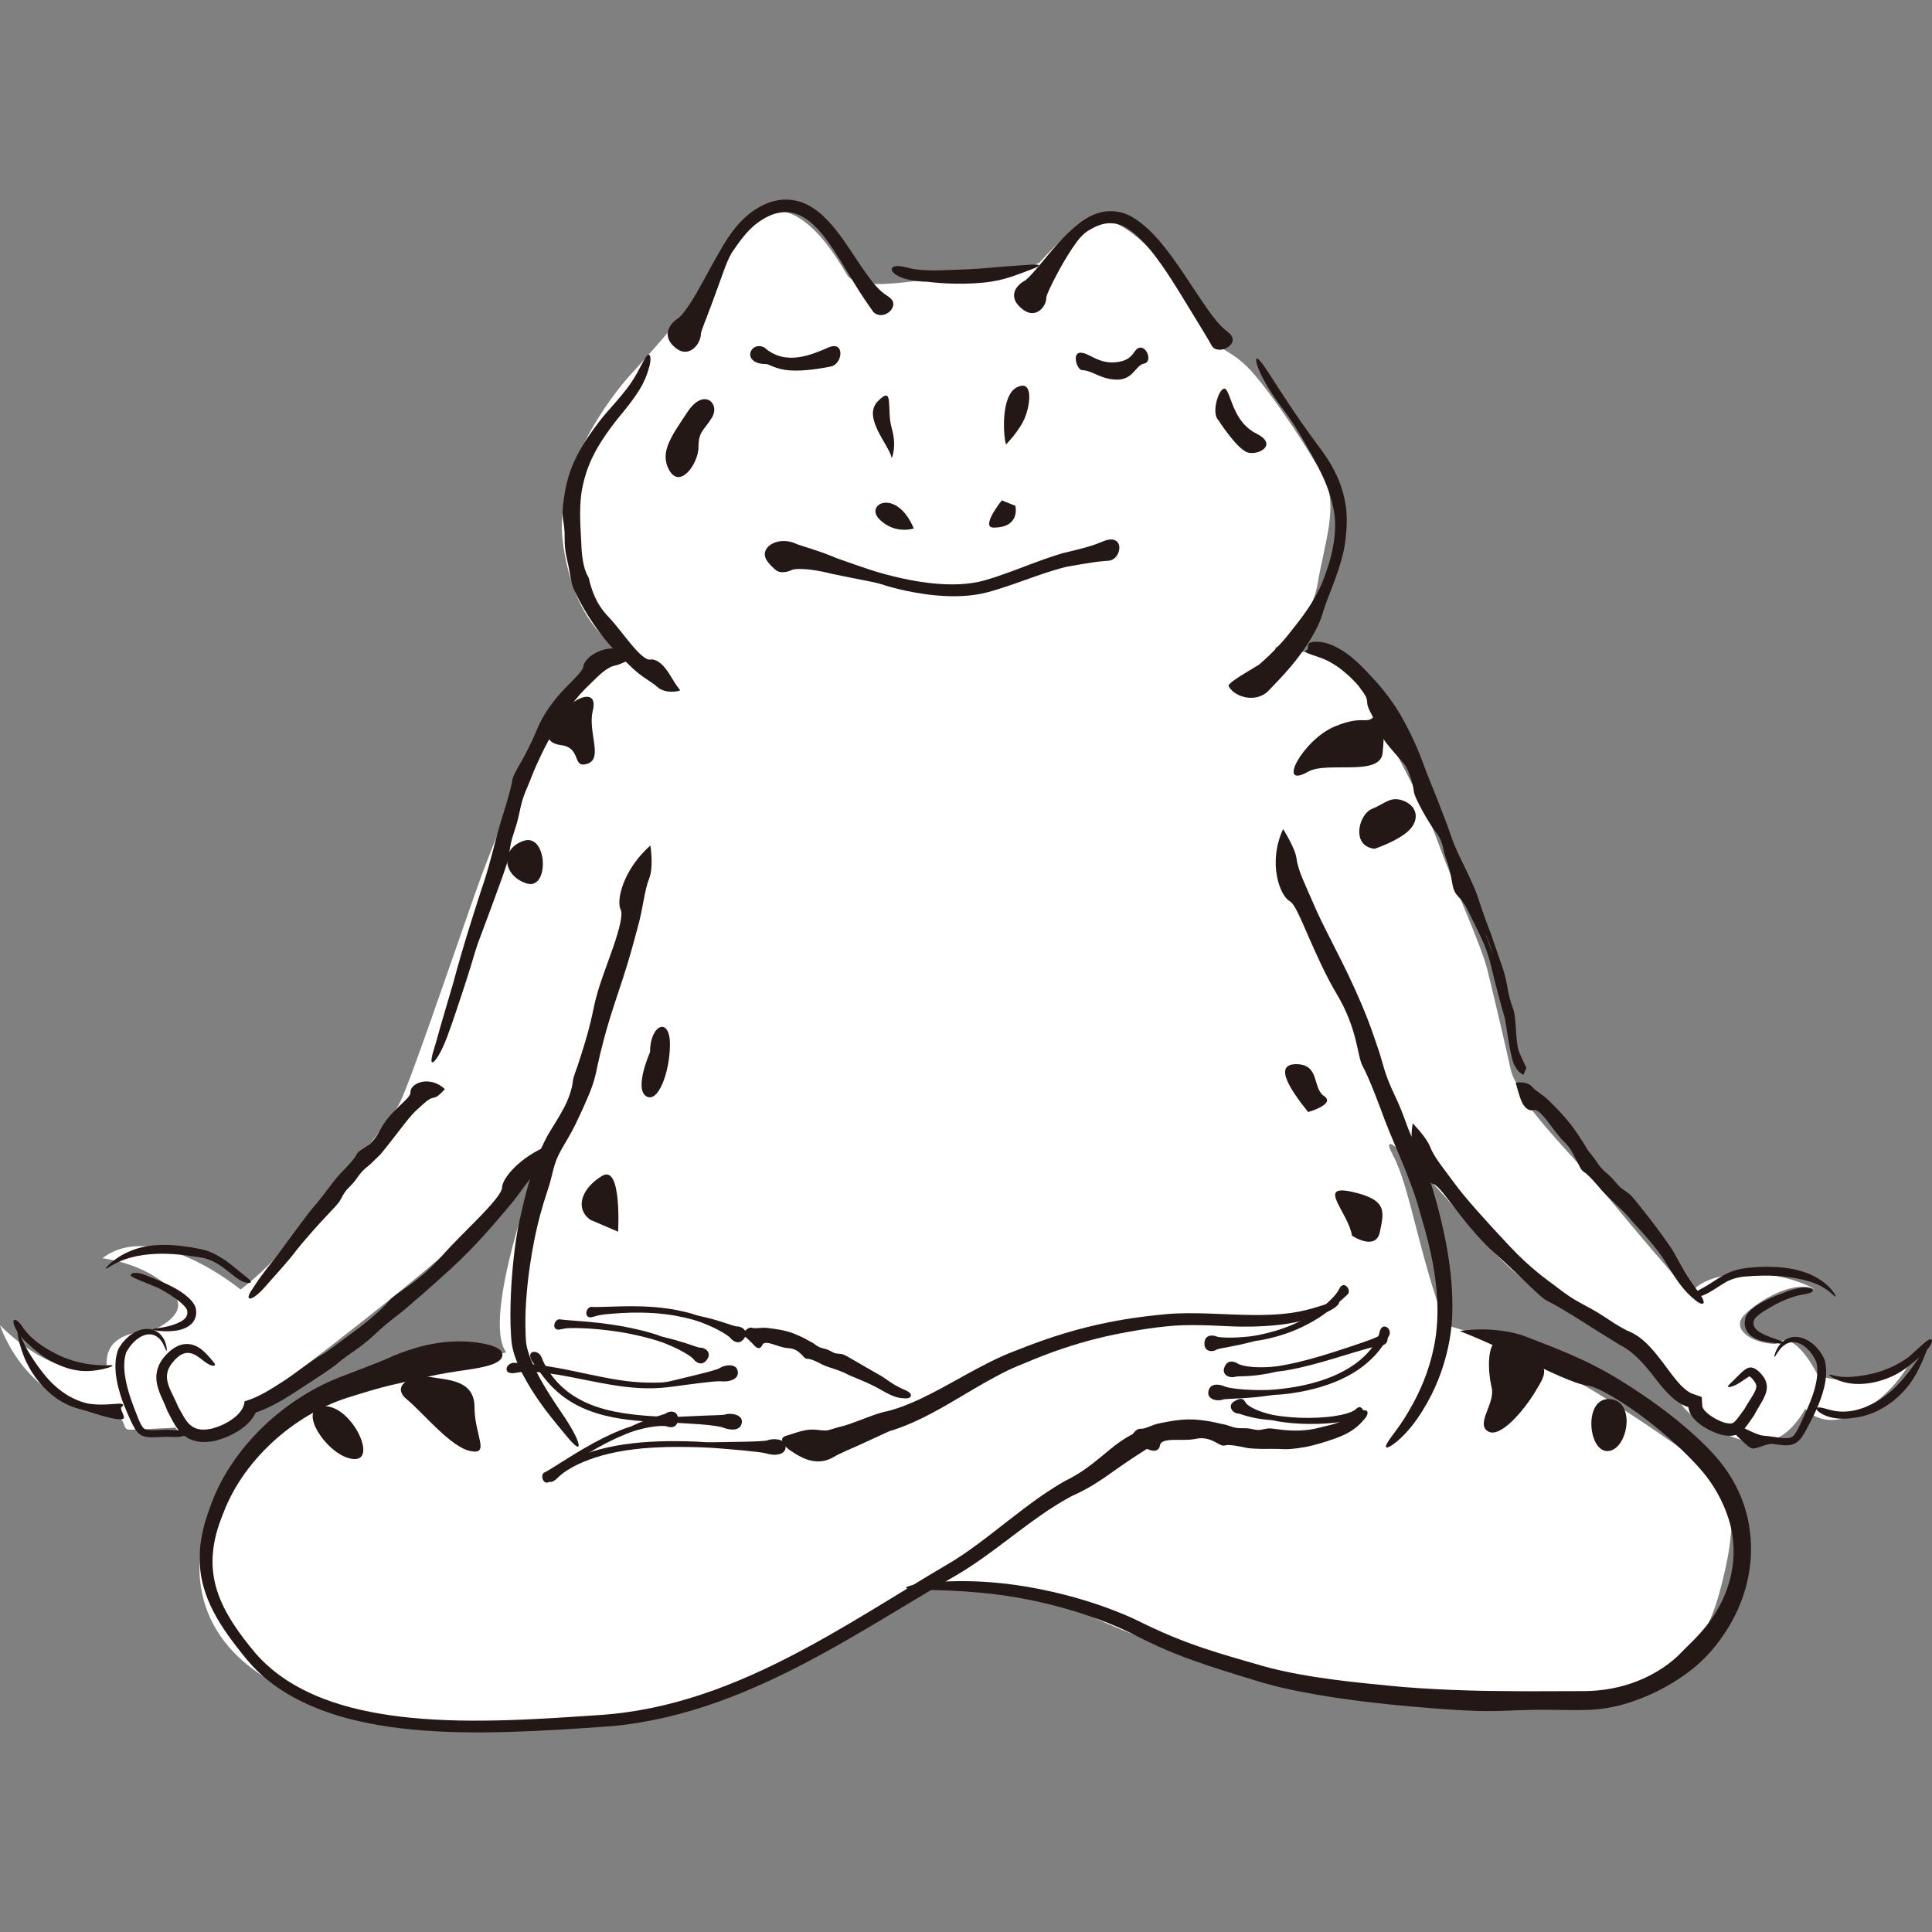 <?xml version="1.0" encoding="iso-8859-1"?>
<!-- Generator: Adobe Illustrator 18.1.1, SVG Export Plug-In . SVG Version: 6.00 Build 0)  -->
<svg version="1.1" id="_x35_" xmlns="http://www.w3.org/2000/svg" xmlns:xlink="http://www.w3.org/1999/xlink" x="0px" y="0px"
	 viewBox="0 0 512 512" style="enable-background:new 0 0 512 512;" xml:space="preserve">
<rect x="0" y="0" width="512" height="512" fill="#808080" stroke="none"/>
<g>
	<path style="fill:#FFFFFF;" d="M258.885,72.325c-8.327,0.346-31.044,6.097-34.37,0.554c-3.326-5.543-9.978-16.631-18.848-17.185
		c-8.869-0.554-16.075,14.969-19.957,21.066c-3.88,6.097-12.195,15.521-18.294,22.174c-6.098,6.652-20.511,26.055-18.294,44.349
		c2.218,18.294,10.532,26.055,14.414,28.272c3.88,2.217-8.869,4.989-12.751,9.978c-3.88,4.989-17.184,33.261-24.946,55.435
		c-7.761,22.174-17.185,49.89-19.957,55.435c-2.772,5.545-26.609,33.263-31.044,38.806c-4.435,5.543-11.087,10.532-11.087,10.532
		s-22.729-18.848-36.588-8.315c11.087,1.663,18.848,7.206,19.957,11.642c1.108,4.436-7.207,7.762-7.207,7.762
		s-12.196-0.555-11.642,8.869C14.968,367.242,0,351.167,0,351.167s6.652,21.62,29.935,23.283c3.881,1.663,2.218,4.434,4.435,4.434
		c2.218,0,12.196-0.554,12.196-0.554s0,2.217,8.315,0.554c8.315-1.663,11.642-6.097,11.642-6.097s55.99-41.577,64.305-53.218
		c8.315-11.642,11.642-10.534,11.642-10.534s-14.968,40.469-8.315,49.338c-9.978,2.772-9.978-0.555-28.272,5.543
		c-18.294,6.099-34.925,7.208-46.011,27.165c-11.087,19.957-9.978,40.469,9.978,53.218c19.957,12.749,66.523,18.294,103.111,8.869
		s63.751-29.934,69.294-32.152c5.544-2.219,28.272-2.219,43.24,5.543c14.968,7.762,52.11,20.512,68.741,22.729
		c16.631,2.217,43.239,7.206,69.294,0.554c26.055-6.652,29.935-18.292,33.261-32.152c3.326-13.86,3.327-24.391-5.543-29.935
		c-8.87-5.545-38.251-28.826-68.186-36.588c-7.207-19.403-9.425-36.588-13.859-44.903c-4.435-8.315,5.543,1.663,14.413,11.641
		s16.077,19.955,27.718,26.054c11.641,6.099,22.174,11.643,25.5,17.186c3.326,5.543,7.762,8.868,8.87,11.086
		c1.108,2.219,6.865,5.912,9.978,7.208c6.652,2.771,15.521,6.652,22.728-6.098c7.762,8.315,23.283-2.219,28.827-14.414
		c-13.859,10.534-25.501,5.545-25.501,5.545s-6.098-12.749-11.087-8.315c-6.098,0-12.196-3.882-8.315-7.762
		c3.881-3.88,13.305-9.425,18.848-6.652c-11.088-6.099-28.826-5.543-33.261,1.109c-16.077-18.294-21.066-24.946-25.501-29.935
		c-4.435-4.989-16.076-17.185-18.294-21.62c-2.218-4.435-3.327-5.543-3.881-8.315c-0.554-2.772-4.435-19.403-6.098-26.055
		c-1.663-6.652-8.87-22.175-13.305-34.371c-4.435-12.195-13.305-26.609-14.968-31.598c-1.663-4.989-5.544-14.414-12.196-16.631
		c-6.652-2.217-17.738-1.661-15.521-2.771c2.217-1.109,9.424-7.208,11.087-17.186c1.663-9.979,5.544-20.509,1.663-27.717
		c-3.881-7.208-12.196-19.958-18.294-27.165c-6.098-7.206-9.423-6.097-12.195-10.532c-2.772-4.435-8.871-15.522-14.414-21.62
		c-5.543-6.098-12.75-11.089-17.739-8.871c-4.989,2.218-12.75,11.088-12.75,11.088S272.188,71.771,258.885,72.325z"/>
	<g>
		<g>
			<path style="fill:#231815;" d="M191.704,64.956c-0.812,1.356-1.584,2.737-2.339,4.067c-1.078,1.866-2.966,5.514-4.853,8.756
				c-1.881,3.26-3.899,6.007-4.841,6.599c-1.265,0.828-2.352,2.051-2.649,3.435c-0.289,1.375,0.166,2.998,2.236,4.559
				c1.689,1.27,3.338,0.989,4.544-0.008c1.213-0.987,1.929-2.629,1.943-3.88c0.034-0.82,1.522-4.223,2.866-7.924l3.498-9.582
				c0.737-2.04,1.632-3.873,2.48-4.962c0.317-0.387,1.29-1.991,3.021-3.999c0.867-0.997,1.942-2.076,3.256-3.053
				c1.293-0.955,2.919-1.865,4.585-2.35c1.728-0.482,3.594-0.547,5.335,0.002c1.751,0.529,3.368,1.629,4.783,2.948
				c2.828,2.675,4.952,6.012,6.69,8.742c3.348,5.455,5.283,8.703,6.621,10.653c1.324,1.963,1.876,2.746,2.42,3.505
				c0.557,0.765,1.44,1.087,2.293,1.041c0.855-0.039,1.684-0.456,2.255-1.023c0.577-0.573,0.926-1.299,0.893-1.98
				c-0.034-0.698-0.443-1.346-1.506-2.037c-1.027-0.68-1.81-1.211-3.194-2.769c-1.407-1.561-3.278-4.237-6.68-9.412
				c-1.87-2.727-4.093-6.16-7.425-9.243c-1.671-1.515-3.72-2.922-6.136-3.64c-2.409-0.739-5.027-0.612-7.226,0.037
				c-4.486,1.41-7.517,4.313-9.481,6.659C193.136,62.475,192.096,64.33,191.704,64.956z"/>
			<path style="fill:#231815;" d="M286.487,58.824c-1.239,0.914-2.372,1.923-3.429,2.923c-1.515,1.39-4.081,4.293-6.321,7.031
				c-2.261,2.737-4.356,5.195-5.304,5.699c-2.543,1.436-4.407,4.531-0.274,7.611c3.442,2.524,6.151-0.918,6.121-3.19
				c0.023-0.747,1.458-3.693,3.107-6.782c1.64-3.107,3.673-6.266,4.768-7.74c1.117-1.582,2.444-2.857,3.527-3.411
				c0.392-0.167,1.759-1.19,3.945-1.655c1.086-0.221,2.37-0.239,3.724,0.137c0.333,0.096,0.689,0.213,1.014,0.346
				c0.329,0.123,0.615,0.289,0.97,0.497c0.685,0.4,1.364,0.88,2.033,1.413c2.68,2.145,5.118,5.178,7.274,8.215
				c2.154,3.047,4.058,6.123,5.629,8.671c6.15,10.078,7.083,11.57,7.837,13.001c0.813,1.449,2.945,1.332,4.291,0.429
				c1.353-0.91,1.999-2.454,0.044-3.989c-1.881-1.553-2.909-2.102-9.053-11.437c-1.654-2.491-3.635-5.549-5.922-8.671
				c-2.297-3.11-4.901-6.324-8.049-8.795c-0.786-0.612-1.605-1.177-2.457-1.661c-0.404-0.232-0.914-0.512-1.413-0.69
				c-0.49-0.192-0.942-0.331-1.419-0.46c-1.898-0.492-3.81-0.43-5.339-0.058c-1.538,0.369-2.725,0.952-3.586,1.444
				C287.342,58.199,286.778,58.613,286.487,58.824z"/>
			<path style="fill:#231815;" d="M245.809,74.673c-6.384-0.128-9.205-2.016-9.467-3.083c-0.148-0.541,0.239-0.884,0.892-1.018
				c0.659-0.132,1.629-0.068,2.831,0.265c4.877,1.311,10.092,0.705,14.103,0.614c4.054-0.099,8.077-0.478,12.131-0.82
				c2.03-0.156,5.104-0.388,7.091-0.5c1.978-0.11,2.902,0.088,0.453,1.064c-2.46,0.931-4.197,1.613-6.098,2.233
				c-1.902,0.607-3.977,1.15-7.142,1.468c-3.167,0.322-6.881,0.357-9.785,0.205C247.91,74.958,245.809,74.667,245.809,74.673z"/>
			<path style="fill:#231815;" d="M242.166,140.045c-4.599-10.898-13.22-6.447-9.069-2.376
				C237.248,141.74,242.166,140.045,242.166,140.045z"/>
			<path style="fill:#231815;" d="M263.315,139.816c-3.607,0,2.163-7.213,2.163-7.213l3.606,1.442
				C269.084,134.045,270.526,139.816,263.315,139.816z"/>
			<path style="fill:#231815;" d="M177.176,124.278c-2.282-4.56,0.721-8.653,5.048-15.145c4.327-6.49,8.655-2.165,6.491,1.442
				c-2.163,3.607-3.606,3.607-3.606,7.932C185.108,122.836,180.061,130.048,177.176,124.278z"/>
			<path style="fill:#231815;" d="M322.856,111.297c-2.164-2.163,0.719-10.095,2.163-7.932c1.443,2.163,2.163,8.651,7.934,11.539
				c5.769,2.884,0.721,5.769-2.163,5.048C327.904,119.23,322.856,111.297,322.856,111.297z"/>
			<path style="fill:#231815;" d="M236.314,121.394c-0.722-3.605-7.933-10.818-3.606-15.145c4.327-4.328,2.163,2.163,3.606,7.211
				C237.755,118.508,236.314,121.394,236.314,121.394z"/>
			<path style="fill:#231815;" d="M266.603,117.788c-0.721-2.163-1.441-12.983,2.885-15.145c4.327-2.165,3.605,4.325,2.163,7.932
				S266.603,117.788,266.603,117.788z"/>
			<path style="fill:#231815;" d="M172.341,224.067c-3.648,3.253-5.883,6.884-7.096,10.004c-1.207,3.12-1.387,5.761-0.752,7.018
				c0.636,1.252-0.341,5.132-1.989,9.91c-1.618,4.775-4.034,10.505-5.131,15.937c-1.091,5.4-2.374,9.566-3.438,12.852l-0.743,2.293
				l-0.165,0.521l-0.01,0.034l-0.005,0.015c0.034-0.171,0.008-0.046,0.016-0.081l-0.001,0.003l-0.003,0.008l-0.022,0.06
				l-0.043,0.123l-0.086,0.242l-0.312,0.871c-0.397,1.114-0.692,2.017-0.768,2.79c-0.143,1.554-0.944,4.239-2.249,6.748
				c-1.288,2.512-2.956,5-3.797,6.427c-0.864,1.401-2.254,4.145-3.219,6.597c-0.984,2.446-1.619,4.554-1.622,4.551
				c0,0-0.672,2.095-1.378,4.739c-0.719,2.642-1.41,5.835-1.9,7.952c-0.503,2.113-1.402,7.567-1.921,14.26
				c-0.263,3.342-0.443,6.997-0.443,10.685c0.001,1.843,0.049,3.695,0.179,5.514c0.074,0.913,0.135,1.812,0.303,2.672
				c0.166,0.866,0.404,1.713,0.676,2.538c1.276,3.703,2.932,6.438,4.273,8.658c1.376,2.21,2.564,3.886,3.592,5.275
				c2.063,2.776,3.51,4.396,5.229,6.54c2.161,2.676,3.653,4.135,3.822,3.333c0.179-0.818-1.15-3.896-4.811-9.202
				c-3.625-5.314-6.164-9.615-7.662-13.232c-0.747-1.79-1.233-3.422-1.408-4.695l-0.059-0.51l-0.01-0.083
				c-0.013-0.11,0.02,0.145,0.016,0.117v-0.005l-0.001-0.008l-0.001-0.018l-0.003-0.039l-0.011-0.146l-0.02-0.292l-0.062-1.166
				l-0.063-2.295c-0.044-3.032,0.089-5.458,0.266-7.874c0.188-2.418,0.439-4.845,0.875-7.953c0.452-3.105,0.766-4.822,1.2-7.04
				c0.463-2.204,0.985-4.965,2.459-9.883c0.929-2.962,1.454-4.447,1.783-5.668c0.346-1.231,0.522-2.238,1.096-4.228
				c0.587-1.986,1.309-3.35,2.207-4.916c0.895-1.579,2.022-3.298,3.508-6.334c1.478-3.06,2.43-5.212,3.212-7.065
				c0.775-1.866,1.419-3.476,1.949-5.689l0.184-0.794l0.172-0.799l0.266-1.286l0.624-2.704c0.51-2.048,1.156-4.867,2.709-9.894
				c1.572-5.017,3.19-9.592,4.422-13.655c1.248-4.052,2.132-7.523,2.859-10.165c1.458-5.298,1.75-9.699,2.993-12.787
				C173.29,229.74,172.353,224.049,172.341,224.067z"/>
			<path style="fill:#231815;" d="M340.039,219.715c-2.067,4.439-2.299,8.994-1.636,12.481c0.654,3.503,2.139,5.955,3.408,6.639
				c1.273,0.688,2.839,4.528,4.94,9.319c2.089,4.798,4.669,10.531,7.471,15.227c2.808,4.702,4.193,8.851,5.018,12.142
				c0.835,3.29,1.121,5.714,1.975,7.214c1.648,2.943,4.694,11.156,5.819,14.229c1.155,3.068,4.618,11.086,4.591,11.097
				c0.022-0.011,3.341,8.08,4.422,12.311c0.556,2.105,2.309,7.367,3.59,14.035c0.636,3.329,1.13,7.016,1.266,10.774
				c0.144,3.757-0.094,7.586-0.773,11.112c-0.767,3.968-1.791,7.047-2.772,9.524c-0.99,2.475-1.938,4.356-2.771,5.922
				c-1.706,3.11-2.897,5.02-4.581,7.299c-2.153,2.829-3.302,4.557-2.464,4.557c0.406-0.016,1.312-0.473,2.69-1.624
				c1.367-1.153,3.242-2.993,5.288-5.908c4.073-5.85,6.137-11.226,7.437-15.763c1.268-4.57,1.772-8.393,1.904-11.892
				c0.11-3.503-0.026-6.204-0.245-8.882c-0.229-2.675-0.562-5.332-1.15-8.692c-0.604-3.357-1.025-5.192-1.587-7.57
				c-0.579-2.371-1.303-5.29-2.938-10.625c-2.043-6.462-2.254-6.292-4.276-10.268c-2.049-3.948-2.232-6.225-5.079-12.173
				c-2.845-5.951-2.969-8.161-4.38-12.312c-0.728-2.111-1.168-3.437-1.923-5.532c-0.765-2.092-1.851-4.963-4.111-10.004
				c-2.267-5.038-4.533-9.415-6.441-13.183c-1.916-3.763-3.485-6.92-4.534-9.415c-2.105-4.966-4.151-8.825-4.574-12.09
				c-0.202-1.622-1.138-3.583-1.964-5.148C340.819,220.951,340.043,219.702,340.039,219.715z"/>
			<path style="fill:#231815;" d="M67.834,438.277c-4.274-5.08-8.389-10.699-10.296-16.718c-0.674-2.11-1.234-4.785-1.216-7.861
				c0.004-3.071,0.62-6.526,1.863-10.073c0.304-0.89,0.657-1.76,1.038-2.733c0.358-0.947,0.724-1.816,1.142-2.722
				c0.825-1.793,1.793-3.568,2.884-5.293c2.181-3.453,4.852-6.698,7.79-9.566c5.874-5.766,12.824-9.905,18.78-12.119
				c0.748-0.283,1.47-0.533,2.177-0.758l2.173-0.682l3.864-1.171c2.332-0.687,4.156-1.176,5.323-1.434l10.031-2.318
				c3.373-0.755,6.594-1.267,9.611-1.695c3.008-0.434,5.734-0.897,7.581-1.618c1.852-0.715,2.834-1.66,2.506-2.892
				c-0.268-1.005-1.702-1.769-3.873-2.314c-2.172-0.536-5.096-0.884-8.429-0.812c-3.333,0.055-6.998,0.676-10.183,1.592
				c-3.201,0.908-6.015,2.024-8.133,3.018c-1.395,0.65-5.837,2.329-11.934,4.681c-6.413,2.386-14.049,6.833-20.564,13.084
				c-3.264,3.112-6.267,6.641-8.756,10.427c-2.491,3.761-4.476,7.856-5.769,11.767c-1.445,3.868-2.323,7.8-2.492,11.31
				c-0.194,3.523,0.297,6.602,0.935,8.938c1.34,4.96,3.881,9.23,6.394,12.814c1.264,1.798,2.534,3.443,3.734,4.949
				c1.187,1.502,2.376,2.901,3.502,4.049c0.823,0.841,2.798,2.839,6.166,5.155c3.351,2.324,8.145,4.867,14.17,6.844
				c6.016,1.999,13.219,3.43,21.146,4.197c7.929,0.783,16.578,0.924,25.58,0.667c9.022-0.271,18.327-0.852,27.837-1.564
				c9.545-0.905,19.012-3.227,27.904-6.419c8.905-3.186,17.254-7.185,24.943-11.287c7.692-4.109,14.744-8.314,21.096-12.119
				c6.252-3.739,11.776-7.139,16.821-9.985c5.127-3.001,9.261-6.139,12.901-8.861c3.628-2.74,6.748-5.111,9.548-7.058
				c2.793-1.951,5.256-3.484,7.441-4.699l0.807-0.439c0.149-0.08,0.214-0.117,0.298-0.153l0.414-0.185
				c0.563-0.258,1.1-0.515,1.613-0.771c1.023-0.515,1.951-1.023,2.794-1.517c1.685-0.989,3.042-1.9,4.203-2.702
				c2.318-1.611,3.879-2.768,5.446-3.802c3.126-2.116,5.748-3.757,7.912-5.045c2.137-1.289,3.672-2.318,3.955-3.154
				c0.286-0.806-0.69-1.491-3.466-1.288c-1.378,0.12-3.221,0.499-5.413,1.429c-2.192,0.914-4.672,2.459-7.159,4.488
				c-2.409,1.949-4.294,3.62-6.681,5.312c-1.192,0.843-2.504,1.689-4.065,2.537c-0.391,0.211-0.796,0.422-1.22,0.634l-0.434,0.214
				l-0.396,0.232l-0.706,0.414c-0.946,0.577-1.952,1.194-3.001,1.89c-4.236,2.737-9.228,6.69-15.869,11.856
				c-3.342,2.55-7.115,5.389-11.71,8.038c-4.787,2.789-9.952,6.016-15.855,9.598c-6.281,3.818-13.228,8.009-20.77,12.085
				c-7.54,4.07-15.692,8.02-24.349,11.164c-8.647,3.151-17.813,5.451-27.064,6.375c-2.296,0.239-4.637,0.366-6.997,0.531
				l-7.002,0.452c-4.642,0.286-9.223,0.523-13.712,0.661c-8.975,0.283-17.587,0.166-25.472-0.596
				c-7.882-0.754-15.028-2.175-20.977-4.187c-5.957-2.001-10.677-4.582-13.995-7.026C70.855,441.603,68.845,439.411,67.834,438.277z
				"/>
			<path style="fill:#231815;" d="M386.853,352.743c7.82,3.089,14.846,6.564,20.825,9.364c5.939,2.797,10.767,4.89,13.1,5.1
				c2.301,0.205,9.47,4.128,17.481,10.54c3.99,3.198,8.23,6.987,11.988,11.164c3.709,4.075,6.439,8.962,7.949,13.93
				c1.535,4.975,1.489,9.86,0.658,14.001c-0.833,4.164-2.415,7.63-4.114,10.412c-1.707,2.794-3.541,4.923-5.158,6.63
				c-1.624,1.708-3.045,3.001-4.111,4.132c-1.065,1.132-2.729,2.599-4.844,4.003c-2.109,1.413-4.671,2.745-7.369,3.742
				c-2.695,1.007-5.515,1.67-8.048,2.016c-2.548,0.359-4.745,0.396-6.383,0.383l-14.505,0.041l-9.593-0.088
				c0,0-4.388-0.052-9.87-0.271c-5.482-0.21-12.055-0.625-16.418-1.09c-2.181-0.231-6.047-0.564-11.046-1.147
				c-4.996-0.593-11.141-1.392-17.795-2.857c-3.332-0.713-6.74-1.772-10.252-2.772c-3.507-1.02-7.096-2.084-10.665-3.289
				c-3.57-1.207-7.113-2.568-10.542-4.081c-1.716-0.752-3.404-1.538-5.059-2.345c-1.653-0.83-3.266-1.598-4.921-2.287
				c-7.412-3.105-13.654-4.814-18.809-6.032c-5.17-1.192-9.3-1.829-12.783-2.24c-6.976-0.775-11.372-0.765-16.848-0.582
				c-6.902,0.309-10.574,1.46-9.365,1.85c0.601,0.224,2.412,0.294,5.663,0.37c3.252,0.085,7.953,0.185,14.334,0.786
				c6.379,0.614,12.054,1.664,17.123,2.884c5.07,1.223,9.542,2.62,13.53,4.086c1.994,0.736,3.867,1.491,5.629,2.261
				c0.892,0.393,1.714,0.768,2.558,1.171l2.441,1.242c3.386,1.705,6.61,3.18,9.767,4.445c6.332,2.521,11.344,4.046,16.256,5.582
				l3.708,1.14l1.888,0.581l2.048,0.601c2.776,0.776,5.731,1.468,9.051,2.131c6.639,1.285,10.32,1.78,15.107,2.422
				c4.789,0.606,10.679,1.324,21.73,2.165c6.722,0.49,10.043,0.598,12.79,0.617c2.747,0.006,4.921-0.094,9.352-0.247
				c4.429-0.159,7.742-0.085,11.615-0.036l3.037,0.02l1.644-0.01c0.6-0.007,1.219-0.023,1.86-0.059
				c2.564-0.146,5.503-0.526,8.89-1.497c3.384-0.978,6.085-2.113,8.383-3.219c2.294-1.121,4.188-2.215,5.902-3.329
				c3.4-2.249,6.196-4.461,9.242-8.034c1.501-1.804,2.611-3.36,3.641-4.968c1.022-1.613,1.97-3.281,2.945-5.428
				c0.961-2.15,1.983-4.786,2.748-8.418c0.73-3.615,1.261-8.304,0.248-14.217c-1.03-5.91-3.54-11.192-6.707-15.429
				c-1.593-2.152-3.326-3.971-4.995-5.644c-1.686-1.679-3.375-3.208-5.031-4.632c-6.646-5.665-12.754-9.641-17.506-12.597
				c-9.559-5.905-18.13-8.781-24.419-11.323c-3.158-1.304-7.723-2.033-11.441-2.079
				C389.657,352.229,386.821,352.757,386.853,352.743z"/>
			<path style="fill:#231815;" d="M202.546,92.079c5.674,5.043,12.607,1.891,17.021,0c4.413-1.89,3.782,4.411,0.631,5.043
				c-2.009,0.401-6.971,1.343-11.071,1.025c-3.445-0.268-5.438-1.657-5.949-1.655C196.242,96.506,198.764,90.188,202.546,92.079z"/>
			<path style="fill:#231815;" d="M286.919,98.098c-1.477,0.192-2.955-4.626-0.592-4.626c2.365,0,4.729,3.083,9.606,2.505
				c4.876-0.577,4.285-3.661,6.206-3.854c1.921-0.192,3.251,3.854,1.034,4.24c-2.216,0.385-2.807,4.239-7.092,4.239
				C291.795,100.602,289.726,98.289,286.919,98.098z"/>
			<path style="fill:#231815;" d="M234.848,152.247c-1.559-0.409-3.13-0.882-4.647-1.389l-4.414-1.509l-2.806-0.983l-1.383-0.495
				l-0.685-0.288l-0.748-0.3c-3.953-1.598-7.918-2.617-9.196-3.175c-1.651-0.809-4.141-1.103-6.175-0.094
				c-0.993,0.489-1.803,1.316-2.038,2.249c-0.25,0.942,0.108,1.873,0.872,2.836c0.63,0.794,1.216,1.317,1.661,1.723
				c0.463,0.403,0.861,0.643,1.343,0.747c0.931,0.2,2.293-0.042,3.308-0.555c0.325-0.174,1.34-0.281,2.8-0.218
				c1.455,0.062,3.347,0.31,5.312,0.716l1.48,0.33l0.802,0.203l0.806,0.162l2.996,0.612c1.895,0.39,3.561,0.732,4.663,0.932
				c2.322,0.429,4.49,0.919,5.924,1.434c0.526,0.179,2.501,0.765,5.454,1.397c2.951,0.62,6.878,1.285,11.268,1.411
				c2.193,0.062,4.502-0.016,6.828-0.348c1.163-0.162,2.329-0.396,3.479-0.702c1.132-0.313,2.206-0.625,3.297-0.968
				c4.319-1.376,8.309-2.923,11.626-4.011c1.63-0.541,3.087-0.991,4.396-1.346c0.648-0.171,1.239-0.343,1.783-0.447l1.683-0.299
				c2.13-0.373,3.707-0.628,4.917-0.806c2.417-0.351,3.363-0.399,4.284-0.466c1.85-0.133,2.932-1.963,2.903-3.516
				c-0.023-1.548-1.321-2.826-4.176-1.673c-1.373,0.559-2.367,0.991-4.632,1.631c-1.132,0.318-2.582,0.692-4.549,1.16l-1.65,0.395
				l-1.864,0.578c-1.273,0.406-2.686,0.892-4.254,1.462c-3.355,1.204-7.3,2.81-11.436,4.192c-1.022,0.339-2.108,0.671-3.138,0.971
				c-1.008,0.284-2.041,0.505-3.091,0.666c-2.097,0.326-4.241,0.43-6.31,0.395c-4.144-0.073-7.986-0.676-10.929-1.26
				C237.667,153.005,235.577,152.433,234.848,152.247z"/>
			<path style="fill:#231815;" d="M180.264,182.955c-1.139-1.437-1.884-2.727-2.532-3.778c-0.648-1.059-1.236-1.912-1.855-2.59
				c-1.217-1.343-2.571-1.999-3.578-1.799c-0.994,0.211-2.789-1.389-4.764-3.724c-1.992-2.326-4.145-5.352-6.42-7.74
				c-3.367-3.542-4.214-7.057-4.868-9.129l0.075,0.166c-0.147-0.718-0.282-1.291-0.551-1.71c-0.516-0.784-1.034-2.434-1.314-4.159
				c-0.293-1.722-0.379-3.493-0.403-4.458l-0.227-4.289c-0.067-1.549-0.081-2.865-0.081-2.865s-0.031-1.312,0.05-2.956
				c0.076-1.64,0.275-3.618,0.577-4.885c0.277-1.244,0.945-4.533,2.815-8.224c1.816-3.708,4.712-7.7,7.463-11.031
				c3.105-3.747,4.725-6.191,5.691-8.07c0.962-1.881,1.346-3.156,1.775-4.721c0.517-1.989,0.212-3.173-0.316-2.977
				c-0.578,0.192-1.255,1.665-2.963,4.835c-1.768,3.18-3.773,5.509-5.463,7.484c-1.713,1.97-3.191,3.583-4.437,5.208
				c-2.473,3.286-3.891,5.192-5.951,9.058c-0.996,1.965-1.459,3.131-1.997,4.666c-0.264,0.784-0.525,1.614-0.815,2.829l-0.189,0.854
				l-0.197,1.015c-0.128,0.689-0.253,1.455-0.382,2.324c-0.555,4.224-0.314,4.198,0.042,7c0.204,1.398,0.185,2.433,0.192,3.651
				c0.015,1.213,0.037,2.616,0.5,4.69c0.476,2.068,0.728,3.448,0.94,4.69c0.219,1.236,0.383,2.334,0.929,3.74l0.009,0.023
				l0.031,0.081l0.052,0.104c0.624,1.236,0.995,2.009,1.635,3.225c0.648,1.208,1.548,2.863,3.441,5.692
				c3.816,5.681,7.892,9.459,10.398,11.84c2.525,2.425,5.114,3.635,6.774,5.14c0.836,0.775,2.389,1.158,3.678,1.15
				c0.647-0.003,1.211-0.088,1.649-0.176C180.064,183.041,180.257,182.952,180.264,182.955z"/>
			<path style="fill:#231815;" d="M325.544,181.688c0.523,1.29,2.228,2.587,4.33,3.058c2.089,0.479,4.594,0.097,6.34-1.751
				c1.747-1.824,5.187-5.256,8.134-9.215c2.983-3.927,5.405-8.374,6.16-11.189c0.788-2.8,2.256-6.15,3.443-9.464
				c1.207-3.299,2.122-6.556,2.417-8.673c0.156-1.054,0.359-2.555,0.473-4.379c0.106-1.808,0.115-4.026-0.253-6.363
				c-0.36-2.339-1.075-4.799-2.102-7.131c-1.019-2.339-2.328-4.549-3.741-6.54c-5.745-7.833-6.518-8.877-12.493-18.034
				c-2.913-4.611-4.492-6.909-5.121-7.003c-0.593-0.117-0.193,2.014,1.8,5.707c2.016,3.667,3.521,5.593,4.953,7.539
				c1.437,1.942,2.875,3.878,4.935,7.417c2.052,3.539,4.086,7.018,5.623,10.371c1.557,3.347,2.557,6.581,3.074,9.459
				c0.529,2.863,0.333,6.259-0.252,9.426c-0.586,3.186-1.605,6.188-2.545,8.671c-0.93,2.495-2.625,5.58-4.422,8.174
				c-1.781,2.61-3.61,4.755-4.403,5.809c-0.785,1.064-2.721,3.329-4.601,5.189c-1.865,1.874-3.628,3.367-3.625,3.367l-3.634,2.199
				C328.139,179.504,326.074,180.761,325.544,181.688z"/>
			<path style="fill:#231815;" d="M168.288,174.454c-1.13-1.452-2.854-2.311-4.619-2.535c-1.764-0.239-3.471,0.091-4.827,0.637
				c-2.741,1.125-4.138,2.946-4.247,4.059c-0.06,0.568-0.659,1.376-1.554,2.391c-0.807,0.892-2.158,2.17-3.466,3.573
				c-2.683,2.815-5.601,6.633-7.141,10.446c-1.551,3.783-3.045,6.605-4.303,8.822c-1.247,2.214-2.222,3.795-2.383,5.017
				c-0.355,2.439-2.273,8.518-2.988,10.763c-0.71,2.248-2.266,8.4-2.279,8.398c0.01,0-1.609,6.144-2.708,9.119
				c-0.975,3.014-5.015,15.307-7.643,25.289l-3.344,11.385c-0.711,2.452-1.092,4.018-1.702,5.959
				c-0.774,2.431-0.996,3.929-0.387,3.739c0.577-0.197,2.072-2.129,3.807-6.745c1.7-4.609,2.862-8.254,3.877-11.288
				c0.999-3.034,1.808-5.47,2.468-7.721c0.664-2.269,1.186-3.946,1.765-5.694l2.082-5.561c1.658-4.469,1.863-4.953,4.564-12.45
				c1.622-4.57,1.432-4.574,1.981-7.757c0.527-3.169,1.542-4.575,2.476-9.251c0.951-4.658,1.955-5.973,3.027-8.89
				c0.548-1.455,0.945-2.34,1.58-3.747c0.651-1.398,1.493-3.347,3.311-6.691c3.665-6.691,7.477-11.374,10.383-14.094
				c1.364-1.348,2.547-2.555,3.698-3.484c1.145-0.93,2.263-1.577,3.316-1.77c1.044-0.2,2.179-0.822,3.238-1.239
				c0.516-0.211,1.031-0.388,1.36-0.502C168.01,174.518,168.297,174.459,168.288,174.454z"/>
			<path style="fill:#231815;" d="M117.902,288.636c-2.218-2.118-4.91-2.332-6.602-1.79c-1.747,0.536-2.61,1.728-2.53,2.649
				c0.065,0.931-1.416,2.141-3.135,3.815c-1.726,1.661-3.694,3.778-4.816,6.024c-0.951,1.897-2.073,3.186-3.114,4.14l0.111-0.127
				c-1.554,1.137-2.876,1.689-3.248,2.495c-0.648,1.397-3.373,4.161-4.396,5.2c-1.026,1.036-3.375,4.184-3.372,4.185
				c-0.005-0.003-2.334,3.159-3.653,4.587c-1.313,1.447-6.023,7.872-9.737,12.957c-2.223,2.788-3.544,4.476-4.457,5.753
				c-0.917,1.273-1.419,2.141-2.133,3.18c-0.903,1.297-1.211,2.27-0.698,2.412c0.494,0.133,1.873-0.582,3.907-2.849
				c3.988-4.552,6.358-7.065,8.135-9.425l0.313-0.427l0.077-0.105l0.037-0.05l0.006-0.007l0.002-0.003
				c0.088-0.115-0.12,0.156-0.098,0.127h0.002l0.01-0.013l0.02-0.024l0.153-0.187l0.586-0.713l1.086-1.304
				c0.711-0.846,1.436-1.682,2.378-2.754c1.902-2.131,2.105-2.37,5.39-5.855c2.021-2.11,1.874-2.196,2.852-3.939
				c0.983-1.743,2.03-2.072,3.706-4.507c1.679-2.436,2.728-2.771,4.09-4.166c0.696-0.713,1.155-1.127,1.891-1.826l0.016-0.013
				l0.159-0.189c0.628-0.74,1.462-1.783,2.905-3.618c2.929-3.747,5.121-6.78,6.87-8.283c1.701-1.497,2.953-2.93,4.368-3.104
				c0.691-0.08,1.34-0.659,1.886-1.194C117.337,289.174,117.933,288.635,117.902,288.636z"/>
			<path style="fill:#231815;" d="M145.545,303.464c-3.964,1.619-7.015,3.773-9.151,5.874c-2.126,2.097-3.325,4.158-3.342,5.389
				c-0.013,1.226-2.321,4.012-5.494,7.31c-3.162,3.311-7.19,7.11-10.402,10.755c-6.494,7.334-12.195,9.715-14.045,11.968
				c-0.927,1.142-2.865,2.964-4.895,4.669c-2.025,1.708-4.146,3.29-5.319,4.13c-1.516,1.112-4.646,3.493-6.716,4.918l0.115-0.062
				c-1.233,0.684-2.033,1.216-2.035,1.215c-0.003-0.002-1.685,1.083-3.669,2.524c-1.99,1.436-4.336,3.169-5.983,4.189
				c-0.734,0.455-1.941,1.267-3.557,2.219c-1.616,0.94-3.657,2.03-6.115,2.761l-0.119,0.036l-0.009,0.107
				c-0.149,1.743-1.475,3.336-3.051,4.489c-1.598,1.169-3.486,2.053-5.475,2.638l-0.005,0.002l-0.011,0.003
				c-1.599,0.323-3.424,0.505-4.99-0.356c-1.551-0.877-2.37-2.43-3.133-3.768l-0.975-1.759l-0.01-0.018l-0.007-0.015
				c-1.163-2.862-2.668-5.03-2.884-7.268c-0.119-1.101,0.128-2.131,0.542-2.94c0.412-0.828,0.942-1.442,1.436-1.996
				c0.503-0.547,1.021-1.021,1.614-1.385c0.586-0.361,1.289-0.591,2.001-0.565c1.455,0.079,2.478,0.887,3.427,1.601
				c1.246,1.005,2.186,1.605,2.823,1.756c0.632,0.161,0.893-0.01,0.847-0.281c-0.059-0.294-0.358-0.661-1.219-1.657
				c-0.457-0.503-0.99-1.182-2.078-2.119c-0.558-0.45-1.294-1.028-2.521-1.415c-0.606-0.187-1.344-0.283-2.074-0.223
				c-0.733,0.06-1.427,0.268-2.019,0.541c-1.261,0.601-2.032,1.319-2.708,1.975c-0.628,0.635-1.299,1.38-1.838,2.334
				c-0.542,0.927-0.913,2.042-1.026,3.131c-0.11,1.088,0.01,2.1,0.207,2.948c0.41,1.705,1.01,2.912,1.479,3.973
				c0.483,1.049,0.883,1.936,1.168,2.732l0.048,0.135l0.159,0.286c0.801,1.454,1.419,2.98,2.758,4.712
				c0.676,0.854,1.651,1.743,2.806,2.313c1.151,0.575,2.342,0.806,3.344,0.859c1.386,0.073,2.464-0.096,3.44-0.266l0.124-0.021
				l0.128-0.036c2.388-0.663,4.283-1.488,6.228-2.725c0.965-0.632,1.939-1.379,2.893-2.457c0.93-1.061,1.922-2.581,2.221-4.66
				l-2.654,2.956l0.715-0.19c3.266-0.983,4.833-1.843,6.849-2.899c1.983-1.072,4.335-2.55,8.362-5.217l4.049-2.654
				c0.861-0.578,1.438-1.026,2.34-1.652l0.617-0.429l-0.329,0.273l1.282-1.061c3.066-2.595,5.041-3.271,9.455-7.307
				c4.335-4.08,6.109-5.005,9.075-7.591c2.933-2.603,3.777-3.149,10.973-9.707c7.29-6.643,12.281-12.811,15.491-16.546
				c3.23-3.743,5.209-7.198,7.354-9.311C144.259,308.514,145.588,303.438,145.545,303.464z"/>
			<path style="fill:#231815;" d="M38.276,378.657c0.555,0.346,1.434,0.374,2.282,0.367c0.852-0.016,1.679-0.065,2.444-0.098
				c1.613-0.101,2.915,0.085,3.891,0.107c1.975,0.104,2.977-0.237,3.5-0.25c0.498-0.042,0.507,0.408-0.265,1.047
				c-0.763,0.645-2.396,1.088-4.171,0.986c-0.9-0.029-1.719-0.086-2.537-0.032c-0.864,0.042-1.726,0.101-2.616,0.122
				c-0.885,0.007-1.823,0.039-2.862-0.334c-0.514-0.184-1.004-0.52-1.374-0.897c-0.376-0.377-0.654-0.78-0.891-1.171
				c-0.911-1.569-1.473-3.031-2.11-4.448c-0.615-1.429-1.163-2.829-1.59-4.187c-0.841-2.711-1.501-5.562-1.376-8.557
				c0.036-0.747,0.127-1.501,0.295-2.246c0.084-0.374,0.185-0.745,0.311-1.111l0.109-0.317c0.033-0.132,0.163-0.305,0.188-0.362
				l0.297-0.481c0.821-1.262,1.863-2.394,3.128-3.256c1.23-0.851,3.179-1.679,5.159-1.257c0.969,0.2,1.838,0.723,2.437,1.359
				c0.609,0.632,0.985,1.343,1.229,1.968c0.474,1.262,0.495,2.191,0.422,2.361c-0.115,0.19-0.244-0.427-0.979-1.889
				c-0.765-1.449-1.921-2.274-3.055-2.426c-1.141-0.166-2.227,0.21-3.195,0.806c-0.973,0.611-1.863,1.465-2.67,2.597
				c-0.202,0.284-0.398,0.586-0.585,0.908l-0.265,0.478l-0.12,0.403c-0.201,0.753-0.335,1.601-0.369,2.553
				c-0.157,3.856,1.348,8.46,2.693,11.947c0.682,1.769,1.262,3.313,1.764,4.213C37.894,378.473,38.281,378.637,38.276,378.657z"/>
			<path style="fill:#231815;" d="M7.85,356.497c-1.922-1.618-3.026-3.121-3.627-4.232c-0.598-1.125-0.723-1.864-0.624-2.223
				c0.229-0.721,1.308,0.003,2.379,1.613c1.084,1.627,2.51,3.004,3.975,4.125c1.473,1.121,2.988,1.988,4.343,2.715
				c2.707,1.475,5.66,2.428,8.699,2.933c0.762,0.122,1.722,0.26,2.688,0.328c0.966,0.073,1.933,0.065,2.693,0.049
				c1.506-0.076,2.238,0.015,0.257,0.672c-2.001,0.557-3.476,0.781-5.061,0.859c-1.582,0.057-3.316-0.034-5.748-0.781
				c-2.437-0.739-5.069-2.141-6.932-3.501C9.016,357.703,7.857,356.486,7.85,356.497z"/>
			<path style="fill:#231815;" d="M23.29,371.956c2.841,0.432,4.916,0.253,6.368,0.151c1.454-0.123,2.314-0.19,2.712-0.037
				c0.395,0.146,0.31,0.499-0.227,0.911c-0.534,0.404,1.563,2.969,0.231,3.117c-2.651,0.292-8.428-1.996-10.883-2.597
				c-2.455-0.593-4.672-1.626-6.413-2.847c-3.491-2.448-6.213-5.835-8.025-9.561c-0.936-1.858-1.895-4.811-2.231-6.701
				c-0.335-1.899-0.277-2.681,0.628-0.356c0.952,2.31,1.838,3.826,2.82,5.39c1.007,1.549,2.082,3.19,3.943,5.405
				c1.851,2.228,4.473,4.39,6.831,5.559C21.387,371.597,23.3,371.941,23.29,371.956z"/>
			<path style="fill:#231815;" d="M58.293,333.128c1.513,0.854,2.651,1.772,3.595,2.53l2.315,1.892
				c1.241,0.995,1.978,1.54,2.201,1.929c0.222,0.38-0.089,0.585-0.825,0.502c-0.726-0.081-1.86-0.52-2.997-1.389
				c-2.254-1.738-4.272-3.539-6.529-4.495c-1.118-0.487-2.24-0.794-3.371-0.945l-3.388-0.47c-4.256-0.542-8.559-0.641-12.7,0.14
				c-1.035,0.193-2.314,0.508-3.55,0.947c-1.237,0.432-2.41,1.018-3.298,1.528c-0.888,0.51-1.495,0.929-1.676,0.921
				c-0.164,0.01,0.067-0.45,1.125-1.392c2.16-1.832,3.983-2.772,5.982-3.549c2.012-0.742,4.288-1.288,7.687-1.359
				c3.405-0.073,7.312,0.473,10.303,1.106c1.582,0.317,2.902,0.867,3.773,1.322C57.814,332.805,58.291,333.13,58.293,333.128z"/>
			<path style="fill:#231815;" d="M41.88,341.299c-4.611-1.918-6.589-2.61-7.108-3.138c-0.277-0.263-0.128-0.591,0.485-0.76
				c0.594-0.162,1.544-0.107,2.584,0.268c2.074,0.755,4.057,1.567,5.936,2.42c1.869,0.859,3.615,1.775,5.044,2.867
				c0.711,0.552,1.408,1.143,2.046,1.902c0.315,0.385,0.625,0.811,0.857,1.379c0.059,0.143,0.109,0.288,0.158,0.491
				c0.031,0.177,0.049,0.268,0.065,0.411c0.034,0.262,0.05,0.533,0.041,0.81c-0.001,1.111-0.563,2.319-1.389,3.022
				c-0.812,0.729-1.732,1.109-2.617,1.369c-1.798,0.544-4.417,0.525-6.019,0.338c-1.61-0.187-2.25-0.445-0.158-0.7
				c2.082-0.274,3.514-0.646,4.899-1.186c1.306-0.564,2.922-1.278,2.945-2.886c0.006-0.201-0.026-0.487-0.062-0.669
				c-0.02-0.076-0.117-0.314-0.255-0.51c-0.278-0.421-0.7-0.869-1.153-1.281c-0.918-0.835-1.968-1.572-2.91-2.184
				C43.371,342.038,41.874,341.304,41.88,341.299z"/>
			<path style="fill:#231815;" d="M404.502,282.95c0.007-0.003-0.892-1.741-1.897-4.093c-1.017-2.34-0.723-9.257-1.575-11.426
				c-1.706-4.353-1.371-7.001-3.002-11.497l-2.973-8.593c-1.225-3.175-2.365-6.332-3.241-9.079
				c-1.746-5.445-5.697-11.843-7.216-16.577c-0.78-2.366-2.166-5.923-3.542-9.475c-1.378-3.536-2.834-6.933-3.536-8.895
				c-1.397-3.927-3.35-8.643-6.532-14.113c-1.595-2.73-3.906-5.943-6.831-9.118c-2.802-2.961-5.967-6.812-11.07-9.085
				c-1.502-0.646-2.832-0.883-3.83-0.927c-1.004-0.044-1.684,0.091-2.084,0.239c-0.801,0.317-0.351,1.739-0.75,1.887
				c-0.802,0.317-0.531,0.655,0.091,0.892c0.619,0.266,1.238,0.484,2.698,0.955c1.432,0.5,3.748,1.329,6.835,3.833
				c1.531,1.259,2.396,2.176,2.978,2.774c0.573,0.604,0.843,0.911,1.004,1.104c0.32,0.388,0.185,0.339,1.033,1.434
				c1.647,2.217,1.018,2.451,1.403,3.886c0.187,0.719,0.944,2.118,1.721,3.657c0.789,1.536,1.585,3.224,2.094,4.416
				c0.516,1.189,1.864,2.732,3.153,4.213c1.296,1.468,2.531,2.862,2.927,3.427c0.818,1.111,2.187,4.94,2.304,6.847
				c0.076,0.945,1.072,3.006,2.269,5.189c1.197,2.173,2.61,4.476,3.618,5.731c2.004,2.514,1.829,4.781,2.59,6.766
				c0.763,1.981,1.183,3.545,1.777,7.036c0.601,3.488,2.116,2.839,4.034,6.789c0.963,1.975,2.21,4.442,3.388,6.954l0.875,1.917
				c0.275,0.663,0.523,1.335,0.746,1.955c0.45,1.263,0.82,2.478,1.081,3.581c0.526,2.206,1.33,5.421,2.068,8.215
				c0.733,2.795,1.432,5.161,1.612,5.753c0.34,1.203,1.351,9.519,2.33,12.085c0.967,2.618,2.712,3.232,2.699,3.23
				C403.758,284.834,404.516,282.952,404.502,282.95z M394.305,249.229c-0.274-0.712-0.542-1.419-0.806-2.123l0.47,1.025
				c0.273,0.663,0.521,1.335,0.745,1.956c0.368,1.033,0.663,2.017,0.909,2.951L394.305,249.229z"/>
			<path style="fill:#231815;" d="M401.676,286.962c0.849,3.016,1.345,4.838,2.139,5.964c0.762,1.103,1.767,1.523,2.626,1.272
				c0.849-0.263,2.106,0.937,3.471,2.683c1.377,1.741,2.856,4.007,4.616,5.71c1.494,1.444,2.314,2.948,2.876,4.25l-0.069-0.159
				l0.168,0.296c0.96,1.683,1.381,3.063,2.149,3.519c1.33,0.796,3.829,3.768,4.764,4.884c0.937,1.111,3.808,3.762,3.805,3.765
				c0.004-0.005,2.857,2.665,4.056,4.19c0.603,0.758,2.323,2.529,4.302,4.809c0.994,1.137,2.04,2.41,3.047,3.737
				c1.005,1.358,1.868,2.779,2.704,4.125c1.844,3.039,3.139,4.746,4.166,5.912c1.032,1.161,1.793,1.791,2.712,2.59
				c1.164,1.002,2.102,1.246,2.262,0.76c0.172-0.5-0.418-1.67-2.105-3.88c-3.347-4.492-4.625-7.684-6.159-10.105l-0.279-0.453
				l-0.227-0.353l-0.146-0.21l-0.554-0.797l-1.028-1.455c-0.673-0.945-1.359-1.878-2.25-3.068c-1.795-2.365-1.99-2.634-5.069-6.471
				c-1.886-2.314-1.997-2.17-3.638-3.346c-1.642-1.169-1.875-2.245-4.142-4.146c-2.265-1.899-2.492-2.971-3.728-4.458
				c-0.632-0.759-0.981-1.257-1.586-2.059l0.157,0.216c-0.491-0.823-1.164-1.967-2.501-3.979c-2.732-4.135-5.705-6.99-7.505-8.798
				c-1.805-1.856-3.754-2.728-4.809-4.015c-0.541-0.656-1.639-0.976-2.579-1.043C402.312,286.756,401.701,286.982,401.676,286.962z"
				/>
			<path style="fill:#231815;" d="M374.401,297.697c-0.801,4.189-0.011,8.137,1.28,11.02c1.292,2.897,3.052,4.744,4.252,5.109
				c1.202,0.37,3.327,3.396,6.194,7.099c2.85,3.714,6.466,8.096,10.187,11.344c3.688,3.3,6.561,6.09,8.797,8.257
				c2.246,2.17,3.875,3.758,5.241,4.391c2.728,1.293,9.329,5.463,11.754,7.053l6.959,4.325l0.136,0.085l-0.025-0.013
				c1.195,0.595,1.984,1.173,1.986,1.166c-0.002-0.003,1.547,1.013,3.219,2.725c1.686,1.682,3.497,3.979,4.672,5.541
				c0.531,0.694,1.441,1.864,2.774,3.266c1.33,1.359,3.138,3.097,5.707,3.87l-0.114-0.149c0.177,1.887,1.532,3.466,3.074,4.635
				c1.572,1.181,3.413,2.087,5.334,2.73l-0.014-0.005c1.553,0.38,3.247,0.597,4.643-0.065c1.395-0.656,2.309-2.03,3.198-3.284
				l1.16-1.674l-0.018,0.031c1.477-2.792,3.099-4.836,3.386-6.871c0.156-0.996-0.031-1.892-0.384-2.62
				c-0.343-0.729-0.843-1.312-1.31-1.814c-0.936-1.005-1.959-1.572-2.781-1.44c-0.827,0.11-1.561,0.734-2.381,1.491
				c-1.075,1.035-1.975,2.003-2.646,2.615c-0.66,0.621-0.987,0.978-0.562,1.051c0.399,0.081,1.592-0.261,2.995-1.184
				c0.689-0.434,1.458-1.022,2.102-1.4c0.31-0.201,0.584-0.247,0.567-0.271c-0.073-0.364-0.031-0.463-0.054-0.335
				c-0.007,0.062-0.053,0.239-0.101,0.362l0.055,0.028c0.331,0.118,1.45,1.439,1.606,1.938c0.232,0.59,0.208,0.867-0.042,1.617
				c-0.263,0.715-0.804,1.606-1.39,2.524c-0.588,0.924-1.223,1.899-1.786,2.948l0.239-0.403c-1.103,1.502-2.014,2.836-2.643,3.396
				c-0.311,0.279-0.474,0.341-0.603,0.383c-0.133,0.037-0.331,0.078-0.685,0.065c-0.461-0.007-1.086-0.13-1.689-0.291l0.245,0.076
				c-1.576-0.565-2.941-1.312-4.031-2.144c-0.542-0.416-1.013-0.874-1.333-1.303c-0.332-0.438-0.443-0.791-0.455-0.991l-0.139-2.368
				l-2.271-0.789c-0.118-0.041-0.24-0.086-0.364-0.138c-0.798-0.343-1.461-0.843-2.063-1.372c-0.604-0.537-1.15-1.116-1.762-1.829
				c-0.614-0.716-1.291-1.578-2.186-2.771c-0.904-1.19-1.989-2.73-3.651-4.757c-1.759-2.119-3.017-3.245-4.055-4.029
				c-1.053-0.778-1.898-1.262-3.307-1.881l0.271,0.175l-1.306-0.695c-3.542-1.861-4.923-3.378-10.134-6.111
				c-5.19-2.722-6.513-4.206-9.619-6.423c-1.541-1.122-2.46-1.876-3.904-3.095c-1.427-1.247-3.417-2.883-6.637-6.319
				c-6.585-7.034-11.751-12.777-14.59-16.667c-2.837-3.87-5.35-6.841-6.396-9.574C377.938,301.251,374.402,297.747,374.401,297.697z
				"/>
			<path style="fill:#231815;" d="M475.795,382.46c-0.614,0.354-1.274,0.49-1.834,0.534c-0.569,0.045-1.076,0.021-1.551-0.015
				c-0.947-0.076-1.777-0.203-2.541-0.322c-1.442-0.261-4.408,1.431-5.512,1.189c-1.091-0.221-2.979-2.422-3.524-2.818
				c-0.551-0.398-1.328-1.517-1.41-1.762c-0.143-0.512,0.701-1.613,1.41-1.41c0.723,0.214,4.689,2.43,6.368,2.597
				c0.827,0.096,1.739,0.146,2.633,0.297c0.85,0.13,1.698,0.257,2.515,0.33c0.811,0.073,1.614,0.091,2.174-0.101
				c0.544-0.172,0.944-0.603,1.349-1.231c0.78-1.257,1.418-2.781,2.071-4.15c0.637-1.379,1.213-2.699,1.718-3.947
				c1.002-2.491,1.793-5.075,1.94-7.629c0.033-0.637,0.024-1.267-0.043-1.882c-0.033-0.309-0.08-0.614-0.144-0.913l-0.038-0.182
				c-0.008-0.036,0.006,0-0.037-0.101l-0.197-0.432c-0.547-1.138-1.275-2.196-2.173-3.056c-0.88-0.854-2.234-1.756-3.711-1.778
				c-1.484-0.073-2.845,0.963-3.605,1.964c-0.788,0.997-1.184,1.853-1.361,1.951c-0.133,0.119-0.174-0.544,0.664-2.173
				c0.858-1.606,2.28-2.772,3.864-3.047c1.577-0.287,3.052,0.161,4.302,0.87c1.258,0.728,2.367,1.762,3.322,3.146
				c0.238,0.346,0.465,0.715,0.678,1.111c0.111,0.206,0.2,0.379,0.319,0.63c0.171,0.421,0.173,0.594,0.245,0.845
				c0.21,0.968,0.301,2.024,0.253,3.144c-0.205,4.533-2.344,9.142-4.091,12.544c-0.885,1.694-1.624,3.169-2.387,4.236
				C476.723,382.001,475.772,382.48,475.795,382.46z"/>
			<path style="fill:#231815;" d="M505.809,359.635c1.76-1.54,2.969-2.721,3.878-3.505c0.9-0.789,1.51-1.171,1.892-1.202
				c0.749-0.093,0.538,1.298-0.948,2.792c-2.928,2.938-6.155,5.696-9.282,7.053c-3.07,1.374-6.467,2.176-9.855,1.964
				c-0.844-0.057-1.895-0.208-2.9-0.476c-1.006-0.263-1.956-0.653-2.645-1.017c-1.368-0.78-1.757-1.254,0.115-0.71
				c1.91,0.455,3.303,0.425,4.745,0.328c1.446-0.118,2.969-0.297,5.212-0.796c2.249-0.489,4.785-1.465,6.659-2.483
				C504.56,360.579,505.804,359.624,505.809,359.635z"/>
			<path style="fill:#231815;" d="M490.775,375.798c-3.169,0.482-5.551-0.068-7.033-0.666c-1.499-0.619-2.168-1.283-2.329-1.665
				c-0.278-0.804,1.215-0.533,3.458,0.136c2.291,0.671,4.773,0.609,6.972,0.078c2.216-0.525,4.155-1.488,5.792-2.452
				c3.299-1.944,6.014-4.785,8.387-7.905c1.211-1.548,2.876-4.034,3.9-5.642c1.017-1.606,1.591-2.215,0.7,0.174
				c-0.936,2.37-1.651,4.026-2.555,5.748c-0.929,1.701-2.019,3.518-4.237,5.767c-2.205,2.266-5.379,4.338-8.146,5.306
				C492.928,375.694,490.763,375.78,490.775,375.798z"/>
			<path style="fill:#231815;" d="M457.75,339.555c-1.364,0.757-2.504,1.556-3.547,2.204c-1.036,0.654-1.97,1.159-2.779,1.486
				c-1.627,0.664-2.667,0.648-3.065,0.474c-0.408-0.177-0.235-0.515,0.298-0.901c0.539-0.392,1.419-0.874,2.582-1.489
				c2.331-1.228,4.524-3.066,7.109-4.145c1.276-0.543,2.628-0.913,3.914-1.067c1.225-0.166,2.402-0.294,3.524-0.349
				c4.453-0.211,9.087,0.041,13.375,1.722c1.065,0.414,2.351,1.072,3.509,1.874c1.165,0.799,2.171,1.767,2.836,2.583
				c0.667,0.818,1.007,1.475,0.994,1.64c-0.031,0.182-0.378-0.149-1.378-1.026c-2.048-1.71-3.824-2.399-5.695-2.99
				c-1.892-0.56-3.953-0.999-7.118-1.32c-3.172-0.325-6.942-0.223-9.904,0.044C459.601,338.517,457.757,339.594,457.75,339.555z"/>
			<path style="fill:#231815;" d="M472.333,342.751c4.766-2.082,7.569-1.635,8.031-0.968c0.227,0.317-0.012,0.555-0.448,0.75
				c-0.451,0.198-1.194,0.39-2.195,0.546c-4.042,0.684-7.81,2.836-10.472,4.531c-0.663,0.429-1.298,0.9-1.795,1.397
				c-0.245,0.245-0.451,0.505-0.559,0.711c-0.062,0.065-0.167,0.516-0.184,0.77c-0.049,0.583,0.086,1.062,0.466,1.546
				c0.376,0.482,0.982,0.914,1.653,1.281c1.333,0.768,3.745,1.554,5.264,2.074c1.52,0.526,2.117,0.909-0.004,0.718
				c-2.123-0.213-3.643-0.344-5.29-0.786c-0.817-0.24-1.684-0.536-2.611-1.212c-0.457-0.339-0.932-0.796-1.301-1.444
				c-0.368-0.643-0.576-1.488-0.514-2.322c0.03-0.432,0.096-0.789,0.227-1.242c0.2-0.543,0.44-0.889,0.708-1.225
				c0.534-0.65,1.122-1.127,1.713-1.562c1.187-0.851,2.404-1.489,3.487-2.009C470.686,343.281,472.336,342.761,472.333,342.751z"/>
			<path style="fill:#231815;" d="M186.34,383.578c1.104,0.039,2.223,0.101,3.312,0.182c3.057,0.232,11.825,0.939,13.396,1.411
				c2.111,0.7,5.366,0.513,5.139-1.955c-0.179-2.003-3.318-2.077-4.811-1.522c-0.963,0.411-10.255,0.414-13.288,0.5
				c-1.596,0.047-3.1,0.039-4.121-0.066c-0.746-0.06-5.556-0.338-11.403-0.146c-2.922,0.099-6.101,0.343-9.132,0.793
				c-3.031,0.44-5.91,1.098-8.239,1.813c-4.583,1.418-7.018,2.767-8.526,3.55c-1.497,0.82-2.069,1.161-2.632,1.488
				c-1.142,0.677-1.391,1.951-1.003,2.62c0.399,0.682,1.325,0.796,2.703-0.556c0.681-0.65,1.185-1.133,2.469-1.978
				c1.295-0.814,3.365-2.066,7.519-3.443c2.216-0.729,4.979-1.4,7.925-1.861c2.943-0.471,6.059-0.737,8.957-0.858
				C180.402,383.311,185.307,383.555,186.34,383.578z"/>
			<path style="fill:#231815;" d="M167.008,379.595c0.622-0.236,1.26-0.445,1.89-0.62c0.883-0.25,2.601-0.685,4.228-0.9
				c1.627-0.229,3.147-0.237,3.616-0.052c1.266,0.468,2.996,0.25,2.909-2.207c-0.082-2.03-2.25-2.007-3.133-1.277
				c-0.291,0.231-1.898,0.622-3.586,1.187c-1.696,0.552-3.473,1.267-4.319,1.673c-0.895,0.419-1.743,0.786-2.355,0.944
				c-0.448,0.11-3.23,1.138-6.42,2.75c-3.203,1.588-6.8,3.74-9.285,5.303c-4.877,3.094-5.578,3.484-6.279,3.826
				c-1.393,0.721-0.022,4.018,1.629,2.115c0.808-0.905,1.13-1.415,5.61-4.463c2.396-1.616,5.891-3.773,9.028-5.381
				C163.668,380.862,166.426,379.808,167.008,379.595z"/>
			<path style="fill:#231815;" d="M175.855,376.927l3.166,0.133c1.462,0.083,4.276,0.208,6.888,0.422
				c2.615,0.21,5.015,0.554,5.713,0.849c1.911,0.754,4.746,0.987,4.983-1.455c0.19-2.034-3-2.519-4.479-2.003
				c-0.489,0.154-2.975,0.18-5.672,0.291l-7.053,0.318c-1.51,0.089-2.935,0.101-3.899-0.006c-0.699-0.107-5.266-0.176-10.662-1.033
				c-2.692-0.437-5.579-1.132-8.198-2.173c-2.624-1.026-4.942-2.423-6.646-3.82c-1.683-1.371-2.805-2.66-3.626-3.726
				c-0.819-1.072-1.337-1.929-1.714-2.592c-0.737-1.337-0.928-1.903-1.144-2.439c-0.415-1.078-1.497-1.574-2.262-1.406
				c-0.752,0.159-1.203,1.09-0.037,2.771l1.918,2.654c0.467,0.633,1.061,1.445,1.948,2.475c0.892,1.025,2.078,2.284,3.823,3.644
				c1.856,1.458,4.344,2.91,7.111,3.961c2.764,1.067,5.77,1.764,8.559,2.197C170.165,376.831,174.87,376.862,175.855,376.927z"/>
			<path style="fill:#231815;" d="M175.185,367.796c1.059-0.086,2.186-0.19,3.214-0.346c2.9-0.382,11.146-1.556,12.693-1.395
				c2.093,0.252,5.044-0.541,4.357-2.915c-0.559-1.939-3.518-1.402-4.785-0.551c-0.818,0.58-9.399,2.551-12.181,3.24
				c-1.457,0.395-2.835,0.567-3.804,0.562c-0.694,0.019-5.204,0.211-10.61-0.668c-5.404-0.817-11.682-2.387-16.189-3.186
				c-4.427-0.81-7.013-1.028-8.612-1.166l-2.84-0.214c-1.246-0.085-2.122,0.812-2.183,1.583c-0.059,0.784,0.603,1.419,2.421,1.08
				c0.888-0.154,1.544-0.274,3.014-0.294c1.47-0.005,3.76,0.083,7.902,0.749c4.422,0.685,10.68,2.196,16.239,2.997
				c2.777,0.406,5.37,0.604,7.393,0.635C173.238,367.941,174.683,367.832,175.185,367.796z"/>
			<path style="fill:#231815;" d="M183.777,349.774c0.695,0.195,1.39,0.422,2.056,0.672c0.937,0.351,2.726,1.073,4.322,1.912
				c1.602,0.827,3.014,1.744,3.353,2.178c0.923,1.163,2.755,2.002,3.903-0.177c0.94-1.788-0.978-2.935-2.165-2.849
				c-0.388,0.026-2.033-0.586-3.86-1.164c-1.826-0.591-3.831-1.127-4.829-1.329c-1.049-0.223-2.025-0.453-2.666-0.702
				c-0.464-0.182-3.566-1.091-7.434-1.595c-3.864-0.542-8.442-0.611-11.637-0.526c-6.283,0.195-7.147,0.208-7.992,0.143
				c-1.697-0.075-2.266,3.467,0.342,2.65c1.26-0.374,1.848-0.679,7.715-1.033c3.129-0.175,7.58-0.164,11.364,0.318
				C180.04,348.721,183.13,349.592,183.777,349.774z"/>
			<path style="fill:#231815;" d="M174.345,355.346c0.673,0.21,1.346,0.448,1.99,0.706c0.905,0.364,2.64,1.095,4.183,1.926
				c1.547,0.825,2.905,1.723,3.216,2.163c0.866,1.15,2.589,1.994,3.818-0.14c1.005-1.754-0.861-2.948-2.033-2.86
				c-0.38,0.018-1.986-0.593-3.76-1.168c-1.772-0.586-3.715-1.124-4.679-1.341c-1.016-0.227-1.957-0.476-2.57-0.741
				c-0.448-0.188-3.422-1.156-7.121-1.925c-3.692-0.797-8.091-1.371-11.19-1.648c-6.098-0.507-6.955-0.536-7.77-0.682
				c-1.662-0.218-2.456,3.264,0.102,2.667c1.242-0.253,1.83-0.525,7.532-0.227c3.04,0.179,7.347,0.682,11.002,1.426
				C170.728,354.217,173.717,355.15,174.345,355.346z"/>
			<path style="fill:#231815;" d="M196.842,353.743c2.275,1.718,3.007,2.985,3.689,3.354c0.634,0.401,1.173,0.067,1.51-0.677
				c0.312-0.75,1.34-0.638,2.612-0.245c1.278,0.382,2.779,1.036,4.327,1.106c3.152,0.179,3.881,2.881,4.886,2.8
				c1.029-0.067,3.153,1.056,3.941,1.494c0.789,0.426,3.144,1.163,3.144,1.166c0-0.003,2.357,0.754,3.405,1.364
				c1.053,0.598,5.812,2.261,9.203,4.266c3.841,2.23,4.921,2.103,6.409,2.214c0.955,0.042,1.486-0.392,1.45-0.856
				c-0.042-0.482-0.522-0.942-2.022-1.557c-3.048-1.316-4.646-2.873-6.189-3.711l-3.99-2.287l-4.383-2.543
				c-1.616-0.927-1.683-0.767-3.005-0.921c-1.323-0.151-1.609-0.905-3.487-1.327c-1.875-0.414-2.19-1.145-3.308-1.699
				c-1.13-0.534-1.302-0.866-4.224-2.1c-2.955-1.221-5.659-1.408-7.317-1.644c-1.702-0.26-3.078,0.271-4.232-0.062
				c-0.607-0.179-1.32,0.273-1.813,0.81c-0.13,0.138-0.241,0.276-0.334,0.403c-0.068,0.123-0.108,0.232-0.151,0.33L196.842,353.743z
				"/>
			<path style="fill:#231815;" d="M208.201,380.547c3.239-0.989,5.475-2.007,8.466-1.616c1.838,0.226,2.395,0.203,3.07,0.029
				c0.678-0.183,1.478-0.507,3.841-1.096c0.596-0.149,2.05-0.637,4.204-1.455c1.082-0.408,2.333-0.901,3.814-1.423
				c0.742-0.26,1.545-0.525,2.439-0.757l0.689-0.164l0.338-0.068l0.209-0.047c0.376-0.104,0.785-0.2,1.185-0.327
				c3.239-0.942,6.873-2.534,10.693-4.513c3.83-1.968,7.854-4.312,12.074-6.561c2.11-1.122,4.275-2.217,6.496-3.209
				c1.106-0.495,2.246-0.96,3.37-1.384c1.126-0.395,2.149-0.846,3.271-1.268c4.393-1.689,8.729-3.107,12.764-4.208
				c8.069-2.225,14.88-3.185,18.404-3.624c1.765-0.219,3.594-0.417,5.477-0.586c1.904-0.177,3.862-0.247,5.819-0.258
				c3.92-0.021,7.871,0.189,11.681,0.333c3.808,0.146,7.482,0.222,10.817,0.047c3.336-0.164,6.326-0.596,8.777-1.21
				c2.452-0.611,4.267-1.224,5.618-1.66c1.35-0.434,2.242-0.681,2.733-0.658c0.493,0.024,0.575,0.31,0.214,0.799
				c-0.362,0.483-1.185,1.161-2.508,1.796c-1.319,0.628-3.243,1.473-5.54,2.136c-2.291,0.684-4.936,1.186-7.547,1.489
				c-5.232,0.596-10.264,0.521-12.329,0.427l-6.053-0.258c-2.787-0.091-6.137-0.159-9.395,0.053
				c-6.547,0.492-13.001,1.777-14.576,2.085c-0.797,0.159-5.008,0.932-10.776,2.633c-2.883,0.851-6.15,1.939-9.569,3.258
				c-1.728,0.661-3.412,1.369-5.272,2.149c-1.8,0.698-3.483,1.463-5.214,2.337c-6.857,3.487-13.5,7.918-19.189,10.864
				c-2.833,1.494-5.405,2.65-7.431,3.425c-1.009,0.393-1.883,0.69-2.566,0.921c-0.194,0.073-0.49,0.145-0.607,0.176l-0.291,0.097
				c-0.177,0.062-0.318,0.12-0.417,0.166l-7.183,3.312c-2.823,1.281-5.632,2.418-7.06,3.284c-4.402,2.662-8.311,0.705-11.785-1.678
				C207.766,383.258,206.2,381.14,208.201,380.547z"/>
			<path style="fill:#231815;" d="M333.06,353.879c-0.693,0.133-1.401,0.237-2.094,0.313c-0.973,0.109-2.856,0.275-4.627,0.289
				c-1.769,0.024-3.42-0.086-3.922-0.296c-1.356-0.562-3.347-0.356-3.224,2.106c0.104,2.017,2.248,2.04,3.204,1.384
				c0.313-0.211,1.991-0.491,3.82-0.84c1.829-0.341,3.802-0.775,4.757-1.041c1.009-0.276,1.959-0.5,2.626-0.56
				c0.483-0.049,3.589-0.57,7.198-1.819c3.623-1.202,7.623-3.333,10.178-5.204c2.529-1.819,3.811-3.066,4.637-3.795
				c0.814-0.747,1.137-1.031,1.457-1.306c1.283-1.179-0.943-3.948-2.083-1.673c-0.292,0.549-0.506,0.958-1.138,1.728
				c-0.645,0.755-1.686,1.915-3.917,3.627c-2.365,1.843-6.142,3.929-9.647,5.142C336.799,353.193,333.703,353.75,333.06,353.879z"/>
			<path style="fill:#231815;" d="M338.233,368.204c-0.904,0.088-1.824,0.143-2.72,0.163c-1.259,0.032-3.692,0.032-5.956-0.146
				c-2.266-0.169-4.354-0.505-4.962-0.789c-1.654-0.742-4.158-0.906-4.383,1.543c-0.18,2.024,2.593,2.436,3.9,1.915
				c0.43-0.161,2.612-0.193,4.988-0.343c2.378-0.13,4.949-0.391,6.202-0.58c1.321-0.193,2.564-0.349,3.421-0.365
				c0.62-0.023,4.645-0.317,9.386-1.52c2.366-0.601,4.902-1.445,7.232-2.519c2.336-1.062,4.45-2.375,6.061-3.641
				c3.167-2.519,4.472-4.523,5.305-5.683c0.803-1.202,1.073-1.697,1.362-2.17c0.565-0.979,0.063-2.056-0.625-2.399
				c-0.709-0.353-1.507-0.084-1.865,1.426c-0.187,0.737-0.333,1.288-0.918,2.384c-0.609,1.067-1.631,2.774-4.362,5.067
				c-1.465,1.207-3.423,2.474-5.631,3.513c-2.204,1.051-4.637,1.892-6.94,2.501C343.113,367.782,339.073,368.116,338.233,368.204z"
				/>
			<path style="fill:#231815;" d="M339.058,361.974c-0.734,0.117-1.482,0.21-2.21,0.263c-1.025,0.078-3.004,0.182-4.824,0.028
				c-1.824-0.132-3.454-0.533-3.899-0.843c-1.221-0.784-3.033-1.15-3.734,1.2c-0.269,0.969,0.168,1.658,0.856,2.028
				c0.685,0.375,1.584,0.403,2.167,0.19c0.383-0.13,2.254-0.072,4.244-0.245c1.994-0.153,4.105-0.52,5.124-0.755
				c1.077-0.242,2.087-0.448,2.79-0.495c0.516-0.021,3.783-0.549,7.64-1.558c3.861-0.986,8.312-2.387,11.438-3.331
				c6.147-1.856,7.043-1.89,7.887-2.028c1.683-0.234,1.718-3.848-0.841-2.535c-1.213,0.658-1.791,0.957-7.581,2.886
				c-3.087,1.03-7.469,2.469-11.292,3.49C343.004,361.315,339.745,361.873,339.058,361.974z"/>
			<path style="fill:#231815;" d="M299.544,381.424c2.97,1.882,4.719,2.847,5.901,3.011c1.165,0.174,1.828-0.465,1.989-1.475
				c0.139-1.007,1.561-1.317,3.396-1.371c1.842-0.065,4.06,0.143,6.113-0.292c2.072-0.44,3.675,0.14,4.867,0.739
				c1.199,0.604,2.034,1.243,2.717,1.043c0.085-0.026,0.177-0.047,0.278-0.065l0.155-0.024l0.04-0.003l0.02-0.003l0.006-0.002l0,0
				l-0.099-0.019h0.002l0.01-0.002l0.083-0.007c0.222-0.012,0.467-0.012,0.724,0c0.513,0.021,1.087,0.088,1.657,0.174
				c1.14,0.172,2.27,0.419,2.888,0.552c1.233,0.281,4.693,0.305,4.693,0.289c0.002,0.015,3.455-0.047,5.144,0.067
				c0.845,0.07,3.04-0.052,5.618-0.533c2.589-0.464,5.484-1.377,8.023-2.271c2.871-1.008,4.429-2.033,5.484-2.844
				c1.052-0.825,1.597-1.499,2.31-2.284c0.895-0.996,1.083-1.931,0.583-2.246c-0.508-0.331-1.674-0.019-3.633,1.213
				c-3.972,2.436-6.642,2.655-8.663,3.226c-2.063,0.521-3.222,0.694-5.371,0.805c-1.078,0.034-1.688,0.02-2.487-0.013
				c-0.801-0.044-1.785-0.096-3.695-0.357c-2.34-0.349-2.349-0.164-4.05,0.162c-1.722,0.304-2.392-0.486-4.964-0.403
				c-1.289,0.039-2.111-0.145-2.812-0.379l-1.113-0.37c-0.335-0.109-0.688-0.213-1.104-0.288c-1.679-0.268-2.019-0.646-6.398-1.158
				c-4.435-0.473-8.096,0.432-10.317,0.838c-2.286,0.396-3.821,1.576-5.334,1.514c-0.774-0.029-1.519,0.669-1.984,1.377
				C299.717,380.75,299.544,381.429,299.544,381.424z"/>
			<path style="fill:#231815;" d="M338.054,375.093c-0.592-0.094-1.186-0.217-1.753-0.367c-0.798-0.209-2.335-0.646-3.655-1.254
				c-1.334-0.591-2.37-1.367-2.535-1.751c-0.557-1.041-1.15-1.531-3.224-0.223c-0.823,0.575-0.883,1.424-0.472,2.077
				c0.399,0.659,1.163,1.033,1.726,1.022c0.375,0.021,1.86,0.635,3.463,0.981c1.603,0.378,3.326,0.601,4.177,0.658
				c0.895,0.067,1.725,0.154,2.276,0.314c0.401,0.119,3.044,0.572,6.28,0.732c3.231,0.188,7.04,0.05,9.711-0.283
				c2.627-0.315,4.123-0.692,5.059-0.924c0.935-0.252,1.311-0.354,1.68-0.466c0.768-0.236,0.853-1.286,0.461-1.946
				c-0.409-0.669-0.965-1.095-1.67-0.435c-0.365,0.322-0.652,0.57-1.404,0.905c-0.754,0.326-1.993,0.745-4.367,1.122
				c-2.531,0.406-6.222,0.601-9.394,0.461C341.236,375.605,338.603,375.188,338.054,375.093z"/>
		</g>
		<path style="fill:#231815;" d="M145.831,191.818c7.047-8.457,12.684-9.16,11.274-3.524c-1.408,5.639,2.819,12.684-1.408,14.094
			c-4.229,1.41-1.411-4.226-7.048-4.931C143.013,196.75,145.831,191.818,145.831,191.818z"/>
		<path style="fill:#231815;" d="M139.489,234.099c-6.227-2.043-7.047-9.16-0.705-11.275
			C145.126,220.71,145.716,236.142,139.489,234.099z"/>
		<path style="fill:#231815;" d="M364.938,188.847c-2.78,4.01-2.763,0.151-11.22,3.675c-8.456,3.523-15.569,16.848-7.046,11.979
			c4.932-2.818,19.101,1.374,19.731-4.932C367.033,193.263,366.997,185.877,364.938,188.847z"/>
		<path style="fill:#231815;" d="M364.288,224.939c-6.342-0.705-4.228-9.16-0.704-10.571c3.524-1.41,4.933-3.523,8.456-2.113
			c3.524,1.408,4.229,4.931,1.41,7.75S364.288,224.939,364.288,224.939z"/>
		<path style="fill:#231815;" d="M401.637,356.012c9.655,6.034,8.457,7.399,5.286,12.686c-3.171,5.285-9.513,12.684-12.685,10.57
			c-3.17-2.115,2.115-7.399,1.057-11.627C394.238,363.411,393.181,350.727,401.637,356.012z"/>
		<path style="fill:#231815;" d="M427.007,370.811c6.7,0.957,4.228,13.741-1.057,13.741
			C420.665,384.552,419.608,369.753,427.007,370.811z"/>
		<path style="fill:#231815;" d="M113.385,364.829c5.082,0.906,12.363,0.697,12.363,8.096s4.228,12.684-1.057,11.627
			c-5.286-1.056-12.489-10.076-16.913-13.741C103.354,367.147,109.481,364.134,113.385,364.829z"/>
		<path style="fill:#231815;" d="M84.522,372.925c7.487-2.451,15.856,13.741,9.514,13.741
			C87.694,386.667,79.227,374.658,84.522,372.925z"/>
		<path style="fill:#231815;" d="M156.402,323.244c-4.228-3.172-2.114-8.457,3.171-11.629c5.286-3.17,4.228,14.799,4.228,14.799
			L156.402,323.244z"/>
		<path style="fill:#231815;" d="M172.258,278.848c0-7.399,5.286-9.514,5.286-2.115c0,7.399-3.172,15.856-6.343,13.742
			C168.029,288.36,172.258,278.848,172.258,278.848z"/>
		<path style="fill:#231815;" d="M346.672,294.704c-4.229-5.286-9.514-12.686-3.172-12.686c6.342,0,4.228,6.342,7.399,8.457
			C354.071,292.589,346.672,294.704,346.672,294.704z"/>
		<path style="fill:#231815;" d="M358.298,327.472c-1.057-6.342-9.513-13.741,0-11.627c9.514,2.113,8.457,5.285,7.399,10.57
			C364.641,331.701,358.298,327.472,358.298,327.472z"/>
	</g>
</g>
</svg>
